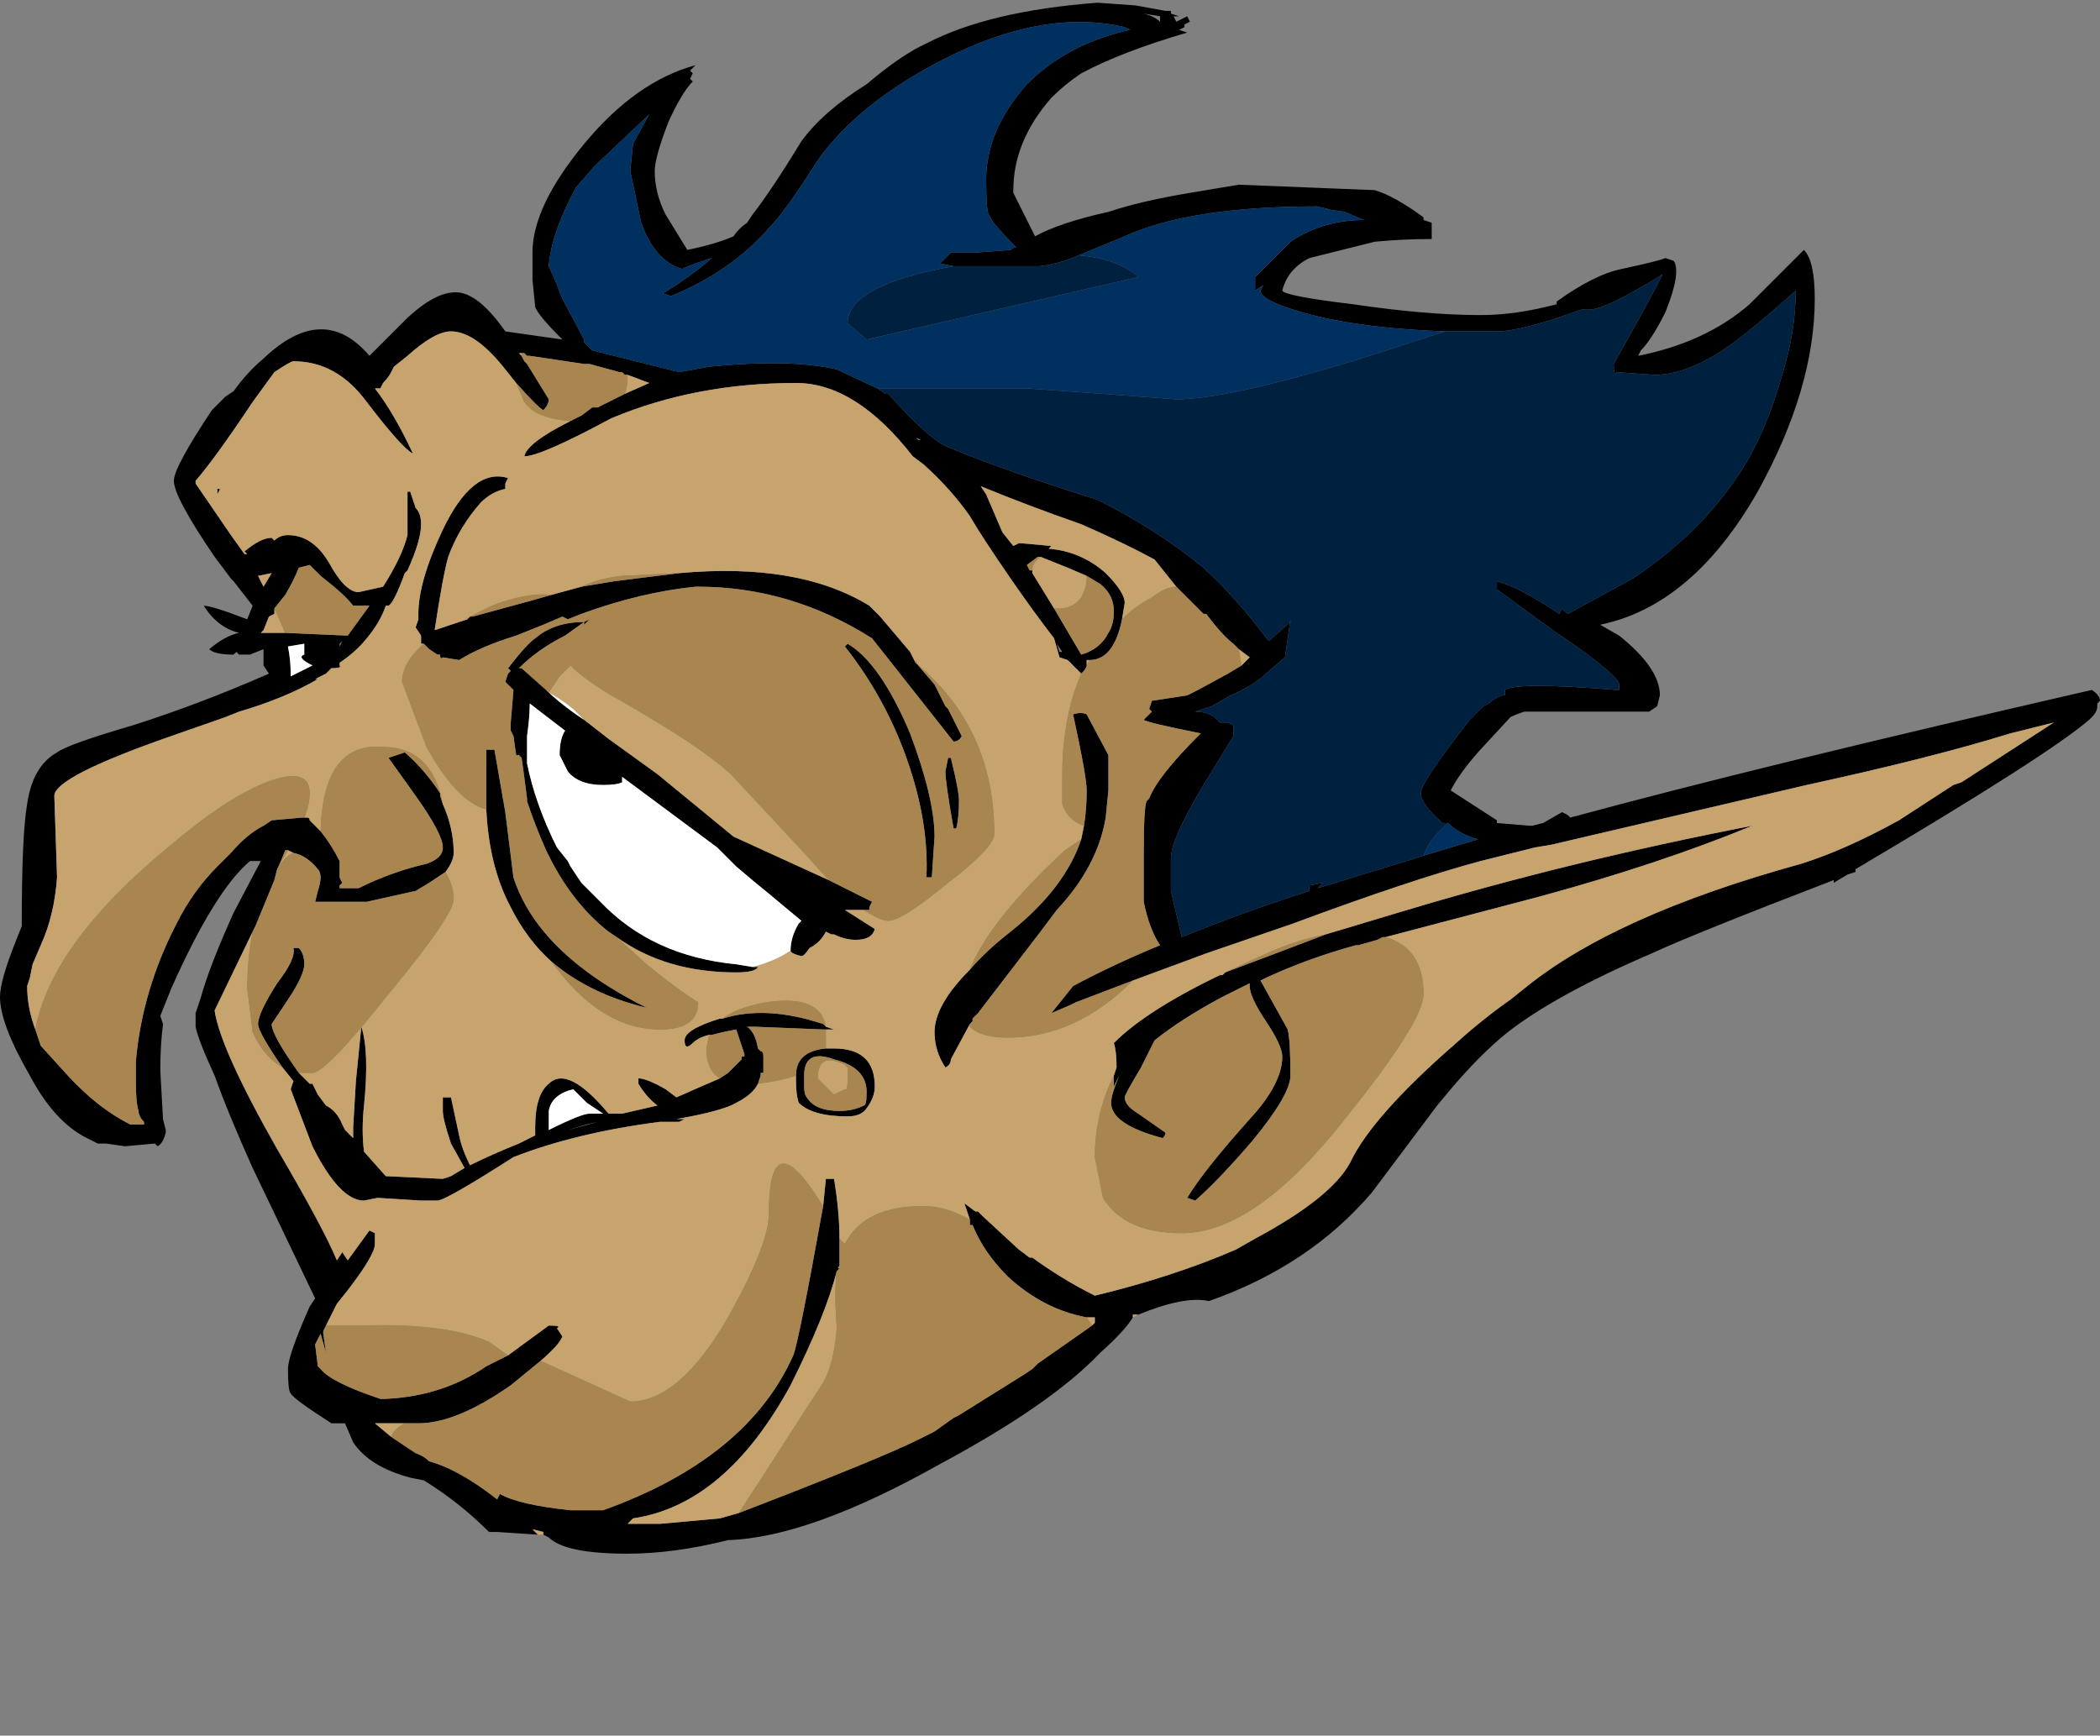 <?xml version="1.0" encoding="UTF-8" standalone="no"?>
<svg xmlns:ffdec="https://www.free-decompiler.com/flash" xmlns:xlink="http://www.w3.org/1999/xlink" ffdec:objectType="shape" height="31.95px" width="38.65px" xmlns="http://www.w3.org/2000/svg">
  <rect width="100%" height="100%" fill="#808080" stroke="none"/>
  <g transform="matrix(1.0, 0.0, 0.0, 1.0, 14.5, 26.5)">
    <path d="M-4.6 1.75 L-5.35 1.7 -5.5 1.7 Q-6.05 1.15 -6.7 0.75 L-6.95 0.7 Q-7.7 0.5 -8.0 0.05 L-8.15 -0.3 -8.4 -0.3 Q-9.1 -0.75 -9.15 -0.85 -9.2 -0.9 -9.2 -1.3 -9.2 -1.55 -8.8 -2.45 L-8.7 -2.6 -9.85 -5.0 Q-10.3 -6.0 -10.55 -6.7 -10.85 -7.35 -10.9 -7.6 L-10.9 -7.85 -10.8 -8.15 Q-10.65 -8.7 -10.2 -9.7 L-9.7 -10.65 -9.9 -10.65 Q-10.55 -10.1 -11.35 -8.3 L-11.55 -7.8 -11.5 -7.65 Q-11.55 -7.25 -11.55 -6.8 L-11.5 -5.9 -11.45 -5.7 -11.45 -5.65 Q-11.5 -5.45 -11.6 -5.4 L-11.65 -5.45 -12.2 -5.4 -12.55 -5.45 -12.7 -5.45 -12.9 -5.55 Q-13.5 -5.85 -13.95 -6.7 -14.5 -7.65 -14.5 -8.15 -14.5 -8.45 -14.2 -9.2 L-14.1 -9.45 Q-14.1 -11.15 -14.0 -11.7 -13.9 -12.4 -13.45 -12.65 -13.25 -12.8 -12.05 -13.15 -10.8 -13.55 -9.55 -14.1 L-9.65 -14.25 -9.65 -14.55 -9.9 -14.45 -10.1 -14.45 -10.15 -14.5 -10.2 -14.45 Q-10.55 -14.45 -10.65 -14.55 -10.35 -14.8 -10.1 -14.85 -10.5 -14.95 -10.75 -15.35 -10.6 -15.35 -9.95 -15.1 L-9.85 -15.35 -10.2 -15.8 -10.25 -15.85 -10.55 -16.25 Q-11.3 -17.35 -11.3 -17.65 -11.3 -17.9 -10.6 -18.95 L-10.35 -19.2 -10.2 -19.3 Q-9.95 -19.65 -9.65 -19.9 -8.55 -20.95 -7.7 -19.95 L-7.0 -20.65 Q-6.3 -21.3 -5.85 -21.05 -5.55 -20.9 -5.2 -20.4 L-4.15 -20.25 Q-4.6 -20.7 -4.65 -20.85 L-4.7 -21.35 -4.7 -21.85 Q-4.7 -22.7 -3.75 -23.85 -2.8 -25.0 -1.7 -25.3 L-1.8 -25.2 -1.75 -25.15 -1.8 -25.05 -1.75 -25.0 Q-1.95 -24.8 -2.2 -24.25 -2.45 -23.6 -2.45 -23.35 -2.45 -22.95 -2.25 -22.55 L-1.85 -21.9 Q-1.35 -22.0 -1.0 -22.15 -0.9 -22.3 -0.75 -22.4 L-0.65 -22.55 Q-0.3 -23.0 0.25 -23.9 0.65 -24.45 1.45 -24.95 2.1 -25.5 2.55 -25.7 3.7 -26.3 5.7 -26.45 L6.4 -26.4 6.95 -26.3 7.05 -26.3 7.05 -26.25 7.2 -26.2 7.1 -26.2 7.15 -26.1 7.35 -26.2 7.4 -26.1 7.3 -26.05 7.3 -26.0 7.2 -25.95 7.35 -25.9 Q6.15 -25.55 5.4 -25.15 5.1 -24.95 4.85 -24.7 4.15 -23.9 4.15 -23.0 L4.15 -22.95 4.55 -22.15 Q5.0 -22.4 5.9 -22.6 6.5 -22.8 7.4 -22.95 L8.3 -23.1 10.8 -23.0 Q11.15 -22.9 11.7 -22.5 L11.7 -22.45 11.85 -22.4 11.85 -22.1 Q11.3 -22.1 10.8 -22.05 L9.6 -21.75 Q9.2 -21.55 9.1 -21.15 9.15 -21.05 10.4 -20.9 11.75 -20.7 12.75 -20.7 13.4 -20.7 14.15 -20.9 L14.15 -20.95 Q14.85 -21.45 15.35 -21.55 16.05 -21.7 16.15 -21.75 L16.3 -21.7 Q16.35 -21.65 16.35 -21.5 16.35 -21.25 16.15 -20.75 15.9 -20.25 15.7 -20.05 L15.65 -19.95 Q16.9 -20.2 17.7 -20.9 L18.7 -21.9 Q18.9 -21.7 18.9 -21.0 18.9 -19.35 17.85 -17.45 16.65 -15.35 14.95 -15.0 L15.3 -14.8 Q16.05 -14.2 16.05 -13.7 L16.0 -13.5 15.85 -13.4 13.55 -13.4 Q13.4 -13.35 13.3 -13.3 L12.7 -12.65 Q12.35 -12.25 12.2 -11.95 L13.05 -11.4 13.05 -11.35 13.65 -11.3 13.7 -11.3 13.9 -11.35 14.25 -11.55 14.35 -11.5 14.4 -11.45 Q17.9 -12.4 24.0 -13.8 24.15 -13.7 24.15 -13.6 L24.1 -13.55 24.1 -13.5 Q24.1 -13.4 24.0 -13.3 L23.95 -13.25 Q23.2 -12.6 19.65 -10.5 L19.65 -10.45 19.5 -10.4 19.25 -10.25 19.25 -10.3 Q16.65 -9.3 15.9 -8.95 14.15 -8.2 13.25 -7.5 12.75 -7.1 12.2 -6.45 L11.95 -6.15 10.75 -4.55 Q9.6 -3.2 7.75 -2.55 7.3 -2.65 6.45 -2.3 L6.35 -2.3 6.35 -2.25 Q6.2 -2.0 5.75 -1.6 4.85 -0.65 2.8 0.45 0.4 1.8 -1.1 1.85 -2.1 2.1 -2.95 2.1 -4.1 2.1 -4.4 1.8 L-4.5 1.75 -4.5 1.7 -4.7 1.65 -4.6 1.75 M3.05 -21.6 L2.8 -21.65 3.0 -21.85 3.45 -21.85 4.1 -21.9 Q4.15 -21.95 4.2 -21.95 3.75 -22.4 3.7 -22.55 3.65 -22.6 3.65 -23.2 3.65 -24.1 4.4 -24.95 5.15 -25.7 6.3 -25.95 L6.2 -26.0 Q4.7 -26.35 2.85 -25.4 1.3 -24.6 0.55 -23.55 -0.05 -22.6 -0.35 -22.3 -1.05 -21.5 -2.15 -21.05 L-2.3 -21.1 Q-1.8 -21.4 -1.4 -21.75 L-1.7 -21.65 -1.95 -21.55 Q-2.45 -21.7 -2.7 -22.4 L-2.9 -23.35 -2.85 -23.85 -2.55 -24.4 -2.65 -24.3 -3.55 -23.45 -3.9 -23.05 -3.95 -22.95 Q-4.35 -22.2 -4.4 -21.6 -4.3 -21.4 -4.15 -21.0 L-3.75 -20.25 -3.75 -20.2 -3.6 -20.05 -2.0 -19.65 -1.45 -19.75 Q0.05 -19.9 0.9 -19.7 L1.65 -19.35 1.8 -19.25 1.85 -19.25 Q2.65 -18.35 3.0 -18.25 3.95 -17.85 5.7 -17.3 6.8 -16.75 7.65 -16.05 8.25 -15.5 8.85 -14.7 L9.25 -15.05 9.25 -15.1 9.15 -14.4 8.8 -14.1 8.75 -14.05 Q8.5 -13.85 8.15 -13.7 L7.8 -13.5 7.5 -13.4 Q7.8 -13.4 7.95 -13.2 L8.1 -13.2 8.2 -13.15 8.2 -12.95 7.65 -12.05 Q7.05 -11.05 7.05 -10.7 7.05 -10.2 7.05 -10.1 L7.25 -9.25 Q8.35 -9.7 9.6 -10.1 L9.6 -10.2 9.85 -10.25 9.75 -10.15 11.55 -10.7 11.7 -10.75 12.7 -11.05 Q12.35 -11.15 12.15 -11.35 L12.05 -11.35 Q11.65 -11.7 11.65 -11.9 11.65 -12.1 12.55 -13.25 L12.8 -13.5 12.9 -13.55 Q13.0 -13.65 13.15 -13.7 L13.2 -13.7 13.2 -13.8 Q13.4 -13.95 15.25 -13.8 L15.3 -13.8 15.3 -13.9 Q15.3 -14.0 14.85 -14.35 14.6 -14.55 14.15 -14.85 L13.05 -15.65 13.05 -15.8 Q13.45 -15.7 14.2 -15.2 L14.25 -15.3 14.35 -15.2 Q14.45 -15.25 15.55 -15.85 16.9 -16.75 17.65 -18.0 18.05 -18.7 18.3 -19.6 18.55 -20.4 18.55 -21.15 18.05 -20.7 17.55 -20.3 16.65 -19.6 15.95 -19.6 L15.25 -19.65 Q15.2 -19.55 15.2 -19.8 15.85 -20.95 16.1 -21.45 15.05 -20.8 14.75 -20.8 L14.6 -20.8 Q13.5 -20.4 13.05 -20.4 12.55 -20.4 12.1 -20.4 10.65 -20.45 9.65 -20.7 8.7 -20.95 8.7 -21.15 L8.75 -21.25 8.6 -21.15 Q8.6 -21.25 8.6 -21.4 L9.25 -22.05 Q9.85 -22.45 10.6 -22.45 L10.25 -22.6 9.9 -22.65 9.95 -22.65 9.75 -22.7 Q7.4 -22.7 6.2 -22.15 L5.35 -21.8 5.1 -21.7 Q4.75 -21.6 4.6 -21.6 L3.05 -21.6 M-5.0 -19.45 L-5.2 -19.7 Q-5.75 -20.4 -6.2 -20.4 -6.5 -20.4 -7.0 -19.95 L-7.25 -19.75 -7.3 -19.65 Q-7.35 -19.55 -7.45 -19.45 L-7.5 -19.35 -7.6 -19.35 Q-7.25 -18.9 -6.9 -18.15 -7.1 -18.25 -7.75 -19.1 -8.3 -19.85 -9.1 -19.85 -9.15 -19.85 -9.45 -19.65 L-9.85 -19.1 Q-10.55 -18.05 -10.9 -17.65 L-10.9 -17.6 -10.25 -16.65 -10.0 -16.3 -9.95 -16.3 -10.0 -16.35 Q-9.7 -16.6 -9.5 -16.6 L-9.45 -16.55 Q-9.35 -16.65 -9.2 -16.65 -8.75 -16.65 -8.45 -16.15 -8.15 -15.6 -7.9 -15.6 L-7.45 -15.7 Q-7.1 -16.25 -7.0 -16.65 L-7.0 -17.45 -6.95 -17.45 -6.85 -17.15 Q-6.75 -17.05 -6.75 -16.85 -6.75 -16.55 -7.0 -16.0 L-7.05 -15.95 Q-7.25 -15.4 -7.35 -15.35 L-7.4 -15.35 Q-7.5 -15.05 -7.75 -14.75 L-7.75 -14.75 Q-7.95 -14.5 -8.25 -14.3 L-8.25 -14.25 Q-8.2 -14.2 -8.4 -14.2 L-8.5 -14.1 -8.7 -14.0 -8.65 -14.0 Q-9.25 -13.65 -10.1 -13.4 L-10.35 -13.3 -11.35 -12.95 Q-13.5 -12.2 -13.5 -11.85 L-13.45 -10.35 Q-13.5 -9.65 -13.75 -9.1 L-13.9 -8.75 -13.95 -8.5 -14.0 -8.35 Q-14.0 -7.95 -13.85 -7.55 L-13.75 -7.25 -13.25 -6.7 Q-12.7 -6.1 -12.1 -5.8 L-11.85 -5.8 -11.85 -5.85 Q-11.95 -5.95 -11.95 -6.05 -12.0 -6.2 -12.0 -6.6 L-12.0 -6.95 Q-11.9 -8.15 -11.35 -9.3 L-11.25 -9.5 Q-10.95 -10.1 -10.5 -10.55 L-10.25 -10.8 Q-9.95 -11.15 -9.65 -11.3 L-9.5 -11.4 -8.95 -11.45 -8.9 -11.45 -8.85 -11.45 Q-8.8 -11.45 -8.8 -11.4 L-8.6 -11.2 Q-8.4 -10.95 -8.25 -10.65 L-8.25 -10.35 -8.2 -10.25 -8.25 -10.2 -8.25 -10.15 -7.9 -10.15 Q-7.3 -10.45 -6.65 -10.6 -6.35 -10.7 -6.35 -10.9 -6.35 -11.15 -6.85 -11.85 L-7.35 -12.55 -7.05 -12.65 Q-6.7 -12.35 -6.4 -11.9 L-6.4 -11.85 -6.35 -11.7 Q-6.15 -11.25 -6.15 -10.8 -6.15 -10.65 -6.3 -10.45 L-6.6 -10.25 -6.85 -10.1 -7.75 -9.9 -8.7 -9.9 -8.65 -10.1 Q-8.6 -10.25 -8.6 -10.35 -8.6 -10.45 -8.65 -10.5 -8.85 -10.75 -9.1 -10.8 L-9.2 -10.85 -9.25 -10.85 -9.35 -10.6 -9.4 -10.5 -9.45 -10.3 -9.8 -9.45 -9.85 -9.35 -10.55 -7.9 Q-10.45 -7.2 -9.4 -5.35 -8.55 -3.9 -8.3 -3.3 L-8.2 -3.45 -8.1 -3.3 -7.7 -3.85 -7.6 -3.8 -7.6 -3.6 Q-7.6 -3.4 -8.1 -2.75 L-8.3 -2.5 -8.5 -2.1 -8.55 -2.0 -8.55 -1.95 -8.5 -1.6 -8.6 -1.95 -8.7 -1.75 -8.65 -1.35 -8.6 -1.3 Q-8.4 -1.05 -7.5 -0.75 L-7.4 -0.75 Q-6.35 -0.8 -5.55 -1.35 L-5.15 -1.55 -4.4 -2.1 Q-4.15 -2.1 -4.25 -2.05 L-4.15 -1.9 Q-4.2 -1.75 -4.55 -1.45 L-5.1 -1.0 Q-6.1 -0.3 -6.8 -0.3 L-7.05 -0.3 -7.6 -0.3 -7.3 -0.05 -6.85 0.25 Q-6.7 0.3 -6.6 0.4 -6.05 0.55 -5.35 1.1 L-5.3 1.0 Q-4.95 1.2 -4.0 1.3 L-3.4 1.3 Q-0.75 0.35 0.1 -1.55 0.2 -1.8 0.65 -4.3 L0.7 -4.8 0.85 -4.8 Q0.95 -4.2 0.95 -3.7 L0.95 -3.2 Q0.9 -3.15 0.95 -3.15 L0.9 -3.1 Q0.7 -2.3 0.05 -1.0 -1.15 1.2 -2.85 1.45 L-2.95 1.55 -2.35 1.55 -1.25 1.45 -0.9 1.35 Q1.7 0.35 2.4 0.0 L2.7 -0.15 3.05 -0.4 3.15 -0.45 4.35 -1.2 4.5 -1.3 4.6 -1.4 5.6 -2.1 5.65 -2.15 5.65 -2.25 5.5 -2.25 Q4.7 -2.4 4.05 -3.0 3.6 -3.45 3.4 -3.95 L3.35 -3.95 3.35 -4.05 3.25 -4.35 3.45 -4.2 3.5 -4.2 3.6 -4.1 4.25 -3.5 4.45 -3.35 4.5 -3.35 Q5.05 -2.95 5.65 -2.65 7.1 -3.0 8.25 -3.5 L8.6 -3.7 Q10.0 -4.45 10.35 -5.1 10.75 -5.95 12.3 -7.3 12.8 -7.75 13.3 -8.1 L13.55 -8.3 Q15.2 -9.65 18.65 -10.6 19.45 -10.85 20.45 -11.4 L21.45 -12.05 21.6 -12.1 23.3 -13.2 22.5 -13.0 Q21.05 -12.55 18.75 -12.05 L14.05 -10.95 13.75 -10.9 12.75 -10.65 Q11.45 -10.3 9.3 -9.5 L7.7 -8.95 6.35 -8.45 5.3 -8.05 5.2 -8.0 4.85 -7.85 5.25 -8.35 Q6.0 -8.75 6.85 -9.1 6.65 -9.4 6.55 -9.9 6.55 -10.15 6.55 -10.85 6.55 -11.6 6.6 -11.75 L6.65 -11.8 Q6.8 -12.2 7.55 -12.95 L7.6 -13.0 Q6.6 -13.2 6.55 -13.25 L6.7 -13.4 6.65 -13.45 6.7 -13.6 7.35 -13.7 7.55 -13.8 8.1 -14.1 8.35 -14.25 8.5 -14.4 8.3 -14.55 8.2 -14.65 Q8.0 -14.8 7.7 -15.2 L7.65 -15.2 7.15 -15.7 6.75 -16.2 Q6.2 -16.5 5.4 -16.85 4.4 -17.2 3.55 -17.55 L3.65 -17.4 3.95 -16.7 4.15 -16.45 4.25 -16.5 4.3 -16.5 4.85 -16.45 4.8 -16.4 Q5.4 -16.35 5.85 -15.95 6.2 -15.6 6.2 -15.4 L6.15 -15.1 Q6.0 -14.35 5.55 -14.35 L5.5 -14.35 5.5 -14.25 Q5.5 -14.2 5.4 -14.1 L5.15 -14.35 5.0 -14.4 4.9 -14.75 Q4.55 -15.2 4.1 -15.85 3.55 -16.65 3.35 -17.0 3.0 -17.5 2.5 -17.95 L2.3 -18.1 Q1.25 -19.45 0.15 -19.45 -1.7 -19.45 -3.25 -18.8 -4.55 -18.1 -4.85 -18.1 -4.8 -18.35 -4.0 -18.75 L-3.8 -18.85 -3.6 -19.0 -3.5 -19.0 -3.0 -19.25 -2.55 -19.45 -2.95 -19.6 -3.0 -19.6 -3.05 -19.65 -3.1 -19.65 -3.65 -19.8 -3.75 -19.8 -4.75 -19.95 -4.8 -19.95 -4.85 -20.0 -4.9 -20.0 -4.95 -20.0 -4.9 -19.95 -4.85 -19.85 -4.8 -19.8 -4.4 -19.15 Q-4.4 -19.05 -4.5 -18.95 -4.6 -19.0 -5.0 -19.45 M-9.25 -14.85 L-8.1 -14.8 -7.7 -15.35 -8.0 -15.35 Q-8.15 -15.55 -8.6 -15.9 L-8.8 -16.1 -9.0 -16.05 Q-9.1 -15.8 -9.25 -15.55 L-9.45 -15.3 -9.45 -15.2 -9.55 -15.15 -9.65 -14.9 -9.7 -14.85 -9.25 -14.85 M-9.75 -15.9 L-9.65 -15.7 -9.5 -15.95 -9.75 -15.9 M-10.5 -17.4 L-10.5 -17.5 -10.45 -17.5 -10.5 -17.4 M-8.9 -14.65 L-9.2 -14.6 Q-9.15 -14.35 -9.15 -14.1 L-9.15 -14.05 -8.75 -14.25 Q-9.05 -14.4 -8.9 -14.45 L-8.9 -14.65 M-8.25 -14.65 L-8.25 -14.6 -8.2 -14.7 -8.25 -14.65 M-5.85 -15.15 L-5.8 -15.15 -4.7 -15.45 -4.35 -15.55 -3.8 -15.7 -3.2 -15.8 -2.0 -15.95 Q0.2 -16.15 1.5 -15.35 L1.7 -15.15 2.25 -14.5 2.35 -14.3 2.35 -14.35 2.4 -14.25 2.7 -13.9 2.9 -13.5 2.95 -13.45 3.2 -12.95 Q3.15 -12.85 3.05 -12.85 L1.55 -14.75 Q0.05 -15.7 -1.65 -15.7 L-1.7 -15.7 Q-2.7 -15.6 -3.8 -15.2 L-4.05 -15.1 -4.15 -15.15 -4.5 -15.0 -5.0 -14.8 Q-5.65 -14.6 -6.05 -14.35 L-6.35 -14.4 Q-6.4 -14.35 -6.4 -14.45 L-6.45 -14.45 -6.6 -14.55 -6.7 -14.65 -6.75 -14.65 -6.75 -14.8 -6.85 -14.95 -6.8 -15.1 -6.8 -15.2 Q-6.8 -15.8 -6.35 -16.75 -5.8 -17.9 -5.15 -17.7 L-5.2 -17.6 -5.2 -17.5 Q-5.45 -17.45 -5.65 -17.25 -6.05 -16.8 -6.25 -16.25 -6.35 -15.9 -6.5 -14.9 L-5.9 -15.1 -5.85 -15.15 M-6.0 -14.65 L-6.0 -14.65 M-6.45 -14.65 L-6.45 -14.65 M-3.15 -9.25 L-3.3 -9.35 Q-4.0 -9.9 -4.45 -10.85 -4.65 -11.3 -4.8 -11.75 L-4.8 -11.8 Q-4.85 -12.2 -4.9 -12.55 L-4.95 -12.6 -5.0 -12.6 -5.05 -12.95 -5.1 -13.05 -5.1 -13.2 -5.05 -13.8 -5.2 -13.95 -5.15 -14.1 -5.1 -14.15 -5.15 -14.2 Q-4.8 -14.65 -4.65 -14.75 -4.3 -15.05 -3.75 -15.05 L-3.65 -15.1 -3.75 -15.0 -3.75 -15.05 -4.1 -14.8 Q-4.6 -14.55 -4.95 -14.2 L-4.9 -14.2 -4.45 -13.8 Q-4.25 -13.6 -3.9 -13.35 L-3.75 -13.25 -3.3 -12.9 -2.4 -12.25 -1.0 -11.1 0.75 -10.3 1.55 -9.9 1.5 -9.8 1.5 -9.75 1.4 -9.75 1.05 -9.75 1.6 -9.4 Q1.55 -9.2 1.25 -9.2 1.05 -9.2 0.85 -9.3 L0.8 -9.3 0.7 -9.35 Q0.6 -9.15 0.4 -9.05 0.3 -8.9 0.25 -8.9 0.05 -8.95 0.05 -9.0 0.05 -9.25 0.2 -9.5 L0.25 -9.55 -0.35 -10.05 Q-0.6 -10.25 -0.95 -10.55 L-1.3 -10.9 -3.05 -12.2 -3.05 -12.1 Q-3.15 -12.05 -3.4 -12.05 -3.85 -12.05 -4.05 -12.3 L-4.2 -12.6 Q-4.2 -12.9 -4.1 -13.05 L-4.75 -13.55 Q-4.75 -13.3 -4.8 -12.95 L-4.8 -12.45 Q-4.65 -11.7 -4.25 -10.9 L-4.05 -10.65 -4.0 -10.55 -3.8 -10.25 -3.45 -9.9 Q-2.5 -8.9 -0.95 -8.75 L-0.65 -8.7 -0.55 -8.7 Q-0.6 -8.6 -0.95 -8.6 -2.25 -8.6 -3.15 -9.25 M-5.55 -11.6 L-5.55 -12.7 -5.4 -12.7 -5.2 -11.55 -5.05 -10.35 Q-4.6 -8.95 -2.6 -7.95 -3.65 -8.2 -4.35 -8.8 -4.8 -9.2 -5.1 -9.8 -5.5 -10.55 -5.55 -11.6 M-1.45 -7.45 Q-1.65 -7.4 -1.75 -7.3 -1.9 -7.15 -1.9 -7.35 -1.9 -7.55 -1.25 -7.75 L-1.2 -7.75 Q-0.4 -8.0 0.65 -7.65 L0.7 -7.6 0.85 -7.55 0.65 -7.55 -0.6 -7.6 -0.75 -7.6 Q-0.6 -7.5 -0.55 -7.2 L-0.5 -7.15 Q-0.45 -7.15 -0.45 -7.05 L-0.45 -6.75 -0.5 -6.75 -0.5 -6.7 -0.55 -6.55 Q-0.65 -6.35 -0.95 -6.2 -1.2 -6.05 -2.05 -5.9 -1.95 -5.9 -1.9 -5.9 L-2.0 -5.85 -2.35 -5.85 Q-3.9 -5.65 -5.05 -5.2 -6.3 -4.4 -6.45 -4.4 L-6.75 -4.4 -7.55 -4.45 -7.8 -4.4 Q-8.25 -4.4 -8.75 -5.4 L-9.15 -6.45 -9.1 -6.6 -9.3 -6.85 Q-9.75 -7.5 -9.75 -7.65 -9.75 -7.85 -9.4 -8.4 -9.05 -8.85 -9.1 -9.05 L-9.0 -9.05 Q-8.9 -8.95 -8.9 -8.75 -8.9 -8.55 -9.2 -8.1 L-9.5 -7.65 Q-9.5 -7.45 -9.0 -6.75 L-8.8 -6.55 -8.75 -6.55 -8.65 -6.35 -8.5 -6.15 Q-8.3 -6.05 -8.2 -5.8 L-8.15 -5.7 -8.0 -5.55 -8.0 -5.75 -7.95 -6.6 -7.85 -7.6 Q-7.7 -7.15 -7.8 -6.15 -7.85 -5.7 -7.8 -5.3 L-7.4 -4.85 -6.35 -4.8 -6.2 -4.85 -5.95 -5.0 -6.2 -5.45 Q-6.35 -5.9 -6.35 -6.05 L-6.35 -6.3 -6.2 -6.3 -6.05 -5.6 Q-6.0 -5.35 -5.85 -5.05 -5.45 -5.25 -4.95 -5.45 L-4.65 -5.6 -4.65 -5.75 Q-4.65 -6.35 -4.4 -6.55 -4.05 -6.9 -3.3 -6.0 L-3.05 -6.0 -2.4 -6.15 Q-2.6 -6.3 -2.75 -6.55 L-2.75 -6.65 Q-2.6 -6.65 -2.25 -6.45 L-2.05 -6.3 Q-1.6 -6.5 -1.25 -6.65 L-1.1 -6.75 -0.85 -7.0 -0.85 -7.05 -0.8 -7.05 -0.8 -7.1 -0.95 -7.55 -1.2 -7.5 -1.4 -7.45 -1.45 -7.45 M0.7 -7.2 L0.85 -7.2 Q1.6 -7.2 1.6 -6.5 1.6 -6.3 1.45 -6.1 1.35 -5.95 1.1 -5.95 0.45 -5.95 0.2 -6.2 0.15 -6.35 0.15 -6.6 L0.15 -6.7 Q0.15 -7.15 0.7 -7.2 M-3.7 -6.2 L-3.95 -6.45 Q-4.35 -6.35 -4.4 -6.05 L-4.4 -5.7 Q-3.8 -6.0 -3.65 -6.0 L-3.4 -6.0 -3.7 -6.2 M-4.05 -5.7 L-3.7 -5.8 -3.5 -5.85 -4.05 -5.7 M6.85 -26.2 L6.55 -26.25 Q6.75 -26.2 6.85 -26.1 L6.85 -26.2 M2.4 -18.4 L2.45 -18.4 2.35 -18.45 2.4 -18.4 M1.1 -14.65 Q1.7 -14.3 2.25 -13.0 2.7 -11.8 2.7 -11.1 L2.65 -10.35 2.55 -10.35 Q2.6 -11.35 2.2 -12.5 1.8 -13.65 1.05 -14.6 L1.1 -14.65 M4.65 -16.25 L4.6 -16.25 4.4 -16.1 4.45 -16.0 4.5 -16.0 4.5 -15.95 4.9 -15.3 5.4 -14.45 Q5.75 -14.55 5.9 -14.85 6.0 -15.0 6.0 -15.25 6.0 -15.55 5.75 -15.75 L5.5 -15.9 5.15 -16.05 4.65 -16.25 M5.0 -14.5 L5.05 -14.5 4.95 -14.65 5.0 -14.5 M5.45 -11.3 Q5.5 -11.6 5.5 -11.95 5.5 -12.2 5.25 -13.35 5.4 -13.4 5.5 -13.35 L5.9 -12.6 5.9 -11.95 5.85 -11.45 Q5.7 -10.55 4.95 -9.75 L4.65 -9.35 3.5 -7.85 3.4 -7.75 3.4 -7.7 3.35 -7.65 3.0 -7.0 Q3.0 -6.9 2.9 -6.85 2.7 -7.15 2.7 -7.5 2.7 -8.0 3.35 -8.65 3.65 -9.0 4.1 -9.35 5.1 -10.15 5.4 -11.05 L5.45 -11.3 M11.0 -9.25 L10.95 -9.25 10.85 -9.2 10.5 -9.1 10.45 -9.1 Q9.55 -8.85 8.8 -8.5 L8.7 -8.45 9.2 -7.55 Q9.25 -7.35 9.25 -6.7 9.25 -6.35 8.55 -5.5 7.95 -4.8 7.5 -4.4 L7.35 -4.45 Q7.65 -4.95 8.5 -5.9 9.1 -6.55 9.1 -7.05 9.1 -7.25 8.8 -7.7 8.5 -8.15 8.5 -8.35 L8.5 -8.4 8.0 -8.15 Q7.25 -7.75 6.75 -7.35 L6.5 -6.85 Q6.2 -6.35 6.2 -6.3 6.2 -6.15 6.45 -6.0 L6.95 -5.65 Q6.95 -5.6 6.9 -5.55 5.95 -5.8 5.95 -6.2 5.95 -6.35 6.1 -6.7 L6.0 -6.5 6.0 -6.7 6.05 -6.85 Q6.05 -7.15 6.0 -7.3 6.6 -7.9 7.95 -8.55 L8.0 -8.55 8.05 -8.6 Q8.85 -8.9 9.9 -9.3 L11.4 -9.75 Q14.4 -10.65 17.75 -11.3 16.05 -10.6 13.85 -10.0 L11.0 -9.25 M3.0 -12.55 Q3.15 -11.95 3.15 -11.75 3.15 -11.45 3.1 -11.25 L3.05 -11.25 Q2.9 -12.1 2.9 -12.3 L2.95 -12.55 3.0 -12.55 M1.45 -6.4 Q1.45 -6.85 0.85 -7.0 0.3 -7.2 0.3 -6.7 L0.3 -6.5 Q0.3 -6.35 0.35 -6.3 0.5 -6.05 0.95 -6.05 1.2 -6.05 1.4 -6.15 1.45 -6.15 1.45 -6.4 M2.3 -2.5 L2.3 -2.5 M19.3 -10.5 L19.3 -10.5" fill="#000000" fill-rule="evenodd" stroke="none"/>
    <path d="M1.65 -19.35 L0.9 -19.7 Q0.05 -19.9 -1.45 -19.75 L-2.0 -19.65 -3.6 -20.05 -3.75 -20.2 -3.75 -20.25 -4.15 -21.0 Q-4.3 -21.4 -4.4 -21.6 -4.35 -22.2 -3.95 -22.95 L-3.9 -23.05 -3.55 -23.45 -2.65 -24.3 -2.55 -24.4 -2.85 -23.85 -2.9 -23.35 -2.7 -22.4 Q-2.45 -21.7 -1.95 -21.55 L-1.7 -21.65 -1.4 -21.75 Q-1.8 -21.4 -2.3 -21.1 L-2.15 -21.05 Q-1.05 -21.5 -0.35 -22.3 -0.05 -22.6 0.55 -23.55 1.3 -24.6 2.85 -25.4 4.7 -26.35 6.2 -26.0 L6.3 -25.95 Q5.15 -25.7 4.4 -24.95 3.65 -24.1 3.65 -23.2 3.65 -22.6 3.7 -22.55 3.75 -22.4 4.2 -21.95 4.15 -21.95 4.1 -21.9 L3.45 -21.85 3.0 -21.85 2.8 -21.65 3.05 -21.6 Q1.1 -21.25 1.1 -20.55 L1.45 -20.25 6.45 -21.4 6.4 -21.45 Q6.0 -21.75 5.35 -21.8 L6.2 -22.15 Q7.4 -22.7 9.75 -22.7 L9.95 -22.65 9.9 -22.65 10.25 -22.6 10.6 -22.45 Q9.85 -22.45 9.25 -22.05 L8.6 -21.4 Q8.6 -21.25 8.6 -21.15 L8.75 -21.25 8.7 -21.15 Q8.7 -20.95 9.65 -20.7 10.65 -20.45 12.1 -20.4 L10.55 -19.9 Q8.1 -19.15 7.15 -19.15 L5.8 -19.25 4.4 -19.35 1.65 -19.35 M11.7 -10.75 Q11.8 -11.05 12.15 -11.35 12.35 -11.15 12.7 -11.05 L11.7 -10.75" fill="#003060" fill-rule="evenodd" stroke="none"/>
    <path d="M1.65 -19.35 L4.4 -19.35 5.8 -19.25 7.15 -19.15 Q8.1 -19.15 10.55 -19.9 L12.1 -20.4 Q12.55 -20.4 13.05 -20.4 13.5 -20.4 14.6 -20.8 L14.75 -20.8 Q15.05 -20.8 16.1 -21.45 15.85 -20.95 15.2 -19.8 15.2 -19.55 15.25 -19.65 L15.95 -19.6 Q16.65 -19.6 17.55 -20.3 18.05 -20.7 18.55 -21.15 18.55 -20.4 18.3 -19.6 18.05 -18.7 17.65 -18.0 16.9 -16.75 15.55 -15.85 14.45 -15.25 14.35 -15.2 L14.25 -15.3 14.2 -15.2 Q13.45 -15.7 13.05 -15.8 L13.05 -15.65 14.15 -14.85 Q14.6 -14.55 14.85 -14.35 15.3 -14.0 15.3 -13.9 L15.3 -13.8 15.25 -13.8 Q13.4 -13.95 13.2 -13.8 L13.2 -13.7 13.15 -13.7 Q13.0 -13.65 12.9 -13.55 L12.8 -13.5 12.55 -13.25 Q11.65 -12.1 11.65 -11.9 11.65 -11.7 12.05 -11.35 L12.15 -11.35 Q11.8 -11.05 11.7 -10.75 L11.55 -10.7 9.75 -10.15 9.85 -10.25 9.6 -10.2 9.6 -10.1 Q8.35 -9.7 7.25 -9.25 L7.05 -10.1 Q7.05 -10.2 7.05 -10.7 7.05 -11.05 7.65 -12.05 L8.2 -12.95 8.2 -13.15 8.1 -13.2 7.95 -13.2 Q7.8 -13.4 7.5 -13.4 L7.8 -13.5 8.15 -13.7 Q8.5 -13.85 8.75 -14.05 L8.8 -14.1 9.15 -14.4 9.25 -15.1 9.25 -15.05 8.85 -14.7 Q8.25 -15.5 7.65 -16.05 6.8 -16.75 5.7 -17.3 3.95 -17.85 3.0 -18.25 2.65 -18.35 1.85 -19.25 L1.8 -19.25 1.65 -19.35 M5.35 -21.8 Q6.0 -21.75 6.4 -21.45 L6.45 -21.4 1.45 -20.25 1.1 -20.55 Q1.1 -21.25 3.05 -21.6 L4.6 -21.6 Q4.75 -21.6 5.1 -21.7 L5.35 -21.8" fill="#002040" fill-rule="evenodd" stroke="none"/>
    <path d="M6.45 -2.3 L6.35 -2.25 6.35 -2.3 6.45 -2.3 M-4.5 1.75 L-4.6 1.75 -4.7 1.65 -4.5 1.7 -4.5 1.75 M-13.85 -7.55 Q-14.0 -7.95 -14.0 -8.35 L-13.95 -8.5 -13.9 -8.75 -13.75 -9.1 Q-13.5 -9.65 -13.45 -10.35 L-13.5 -11.85 Q-13.5 -12.2 -11.35 -12.95 L-10.35 -13.3 -10.1 -13.4 Q-9.25 -13.65 -8.65 -14.0 L-8.7 -14.0 -8.5 -14.1 -8.4 -14.2 Q-8.2 -14.2 -8.25 -14.25 L-8.25 -14.3 Q-7.95 -14.5 -7.75 -14.75 L-7.75 -14.75 Q-7.5 -15.05 -7.4 -15.35 L-7.35 -15.35 Q-7.25 -15.4 -7.05 -15.95 L-7.0 -16.0 Q-6.75 -16.55 -6.75 -16.85 -6.75 -17.05 -6.85 -17.15 L-6.95 -17.45 -7.0 -17.45 -7.0 -16.65 Q-7.1 -16.25 -7.45 -15.7 L-7.9 -15.6 Q-8.15 -15.6 -8.45 -16.15 -8.75 -16.65 -9.2 -16.65 -9.35 -16.65 -9.45 -16.55 L-9.5 -16.6 Q-9.7 -16.6 -10.0 -16.35 L-9.95 -16.3 -10.0 -16.3 -10.25 -16.65 -10.9 -17.6 -10.9 -17.65 Q-10.55 -18.05 -9.85 -19.1 L-9.45 -19.65 Q-9.15 -19.85 -9.1 -19.85 -8.3 -19.85 -7.75 -19.1 -7.1 -18.25 -6.9 -18.15 -7.25 -18.9 -7.6 -19.35 L-7.5 -19.35 -7.45 -19.45 Q-7.35 -19.55 -7.3 -19.65 L-7.25 -19.75 -7.0 -19.95 Q-6.5 -20.4 -6.2 -20.4 -5.75 -20.4 -5.2 -19.7 L-5.0 -19.45 -4.85 -19.1 Q-4.65 -18.8 -4.0 -18.75 -4.8 -18.35 -4.85 -18.1 -4.55 -18.1 -3.25 -18.8 -1.7 -19.45 0.15 -19.45 1.25 -19.45 2.3 -18.1 L2.5 -17.95 Q3.0 -17.5 3.35 -17.0 3.55 -16.65 4.1 -15.85 4.55 -15.2 4.9 -14.75 L5.0 -14.4 5.15 -14.35 5.4 -14.1 Q5.05 -13.3 5.05 -12.2 L5.05 -11.7 Q5.15 -11.4 5.45 -11.3 L5.4 -11.05 5.1 -10.85 Q3.7 -9.55 3.35 -8.65 2.7 -8.0 2.7 -7.5 2.7 -7.15 2.9 -6.85 3.0 -6.9 3.0 -7.0 L3.35 -7.65 3.35 -7.6 Q3.55 -7.4 4.05 -7.4 5.3 -7.4 6.35 -8.45 L7.7 -8.95 9.3 -9.5 Q11.45 -10.3 12.75 -10.65 L13.75 -10.9 14.05 -10.95 18.75 -12.05 Q21.05 -12.55 22.5 -13.0 L23.3 -13.2 21.6 -12.1 21.45 -12.05 20.45 -11.4 Q19.45 -10.85 18.65 -10.6 15.2 -9.65 13.55 -8.3 L13.3 -8.1 Q12.8 -7.75 12.3 -7.3 10.75 -5.95 10.35 -5.1 10.0 -4.45 8.6 -3.7 L8.25 -3.5 Q7.1 -3.0 5.65 -2.65 5.05 -2.95 4.5 -3.35 L4.45 -3.35 4.25 -3.5 3.6 -4.1 3.5 -4.2 3.45 -4.2 3.25 -4.35 3.35 -4.05 Q2.9 -4.3 2.5 -4.3 1.4 -4.3 1.05 -3.6 L0.95 -3.7 Q0.95 -4.2 0.85 -4.8 L0.7 -4.8 0.65 -4.3 0.45 -4.6 Q-0.35 -5.75 -0.35 -4.15 -0.35 -3.6 -1.1 -2.25 -2.0 -0.7 -2.9 -0.7 L-4.55 -1.45 Q-4.2 -1.75 -4.15 -1.9 L-4.25 -2.05 Q-4.15 -2.1 -4.4 -2.1 L-5.15 -1.55 -5.5 -1.8 Q-6.3 -2.15 -7.85 -2.1 L-8.5 -2.1 -8.3 -2.5 -8.1 -2.75 Q-7.6 -3.4 -7.6 -3.6 L-7.6 -3.8 -7.7 -3.85 -8.1 -3.3 -8.2 -3.45 -8.3 -3.3 Q-8.55 -3.9 -9.4 -5.35 -10.45 -7.2 -10.55 -7.9 L-9.85 -9.35 Q-9.95 -8.85 -9.95 -8.3 L-9.85 -7.5 Q-9.65 -7.05 -9.3 -6.85 L-9.1 -6.6 -9.15 -6.45 -8.75 -5.4 Q-8.25 -4.4 -7.8 -4.4 L-7.55 -4.45 -6.75 -4.4 -6.45 -4.4 Q-6.3 -4.4 -5.05 -5.2 -3.9 -5.65 -2.35 -5.85 L-2.0 -5.85 -1.9 -5.9 Q-1.95 -5.9 -2.05 -5.9 -1.2 -6.05 -0.95 -6.2 -0.65 -6.35 -0.55 -6.55 -0.15 -6.6 0.15 -6.7 L0.15 -6.6 Q0.15 -6.35 0.2 -6.2 0.45 -5.95 1.1 -5.95 1.35 -5.95 1.45 -6.1 1.6 -6.3 1.6 -6.5 1.6 -7.2 0.85 -7.2 L0.7 -7.2 0.7 -7.55 0.65 -7.55 0.85 -7.55 0.7 -7.6 Q0.6 -8.2 -0.4 -8.05 -0.95 -7.95 -1.2 -7.75 L-1.25 -7.75 Q-1.9 -7.55 -1.9 -7.35 -1.9 -7.15 -1.75 -7.3 -1.65 -7.4 -1.45 -7.45 L-1.5 -7.2 Q-1.5 -6.8 -1.25 -6.65 -1.6 -6.5 -2.05 -6.3 L-2.25 -6.45 Q-2.6 -6.65 -2.75 -6.65 L-2.75 -6.55 Q-2.6 -6.3 -2.4 -6.15 L-3.05 -6.0 -3.3 -6.0 Q-4.05 -6.9 -4.4 -6.55 -4.65 -6.35 -4.65 -5.75 L-4.65 -5.6 -4.95 -5.45 Q-5.45 -5.25 -5.85 -5.05 -6.0 -5.35 -6.05 -5.6 L-6.2 -6.3 -6.35 -6.3 -6.35 -6.05 Q-6.35 -5.9 -6.2 -5.45 L-5.95 -5.0 -6.2 -4.85 -6.35 -4.8 -7.4 -4.85 -7.8 -5.3 Q-7.85 -5.7 -7.8 -6.15 -7.7 -7.15 -7.85 -7.6 L-7.95 -6.6 -8.0 -5.75 -8.0 -5.55 -8.15 -5.7 -8.2 -5.8 Q-8.3 -6.05 -8.5 -6.15 L-8.65 -6.35 -8.75 -6.55 -8.8 -6.55 -9.0 -6.75 -8.75 -6.75 Q-8.5 -6.75 -7.35 -8.2 -6.15 -9.65 -6.15 -9.95 -6.15 -10.15 -6.25 -10.35 L-6.3 -10.45 Q-6.15 -10.65 -6.15 -10.8 -6.15 -11.25 -6.35 -11.7 -6.55 -12.75 -7.45 -12.75 -8.55 -12.85 -8.6 -11.2 L-8.8 -11.4 Q-8.8 -11.45 -8.85 -11.45 L-8.9 -11.45 Q-8.8 -11.7 -8.8 -11.9 -8.8 -12.4 -9.6 -12.1 -10.35 -11.8 -11.35 -10.95 -13.55 -9.15 -13.85 -7.55 M-4.9 -19.95 L-4.95 -20.0 -4.9 -20.0 -4.9 -19.95 M-2.95 -19.6 L-2.55 -19.45 -3.0 -19.25 Q-2.95 -19.4 -2.95 -19.55 L-2.95 -19.6 M5.5 -14.25 L5.5 -14.35 5.55 -14.35 5.5 -14.25 M6.15 -15.1 L6.2 -15.4 Q6.2 -15.6 5.85 -15.95 5.4 -16.35 4.8 -16.4 L4.85 -16.45 4.3 -16.5 4.25 -16.5 4.15 -16.45 3.95 -16.7 3.65 -17.4 3.55 -17.55 Q4.4 -17.2 5.4 -16.85 6.2 -16.5 6.75 -16.2 L7.15 -15.7 Q6.95 -15.7 6.7 -15.5 6.4 -15.35 6.15 -15.1 M8.3 -14.55 L8.5 -14.4 8.35 -14.25 8.3 -14.55 M5.5 -2.25 L5.65 -2.25 5.65 -2.15 5.6 -2.1 5.5 -2.25 M-0.9 1.35 L-1.25 1.45 -2.35 1.55 -2.95 1.55 -2.85 1.45 Q-1.15 1.2 0.05 -1.0 0.7 -2.3 0.9 -3.1 0.85 -2.75 0.9 -2.05 0.85 -1.4 0.65 -1.05 L-0.9 1.35 M-7.3 -0.05 L-7.6 -0.3 -7.05 -0.3 Q-7.25 -0.2 -7.3 -0.05 M-9.4 -10.5 L-9.35 -10.6 -9.2 -10.85 -9.1 -10.8 Q-9.25 -10.75 -9.4 -10.5 M-9.45 -15.3 L-9.25 -14.85 -9.7 -14.85 -9.65 -14.9 -9.55 -15.15 -9.45 -15.2 -9.45 -15.3 M-9.75 -15.9 L-9.5 -15.95 -9.65 -15.7 -9.75 -15.9 M-10.5 -17.4 L-10.45 -17.5 -10.5 -17.5 -10.5 -17.4 M-5.85 -15.15 L-5.9 -15.1 -6.5 -14.9 Q-6.35 -15.9 -6.25 -16.25 -6.05 -16.8 -5.65 -17.25 -5.45 -17.45 -5.2 -17.5 L-5.2 -17.6 -5.15 -17.7 Q-5.8 -17.9 -6.35 -16.75 -6.8 -15.8 -6.8 -15.2 L-6.8 -15.1 -6.85 -14.95 -6.75 -14.8 -6.75 -14.65 -6.7 -14.65 Q-7.1 -14.3 -7.1 -13.95 L-6.65 -12.75 Q-6.1 -11.75 -5.55 -11.6 -5.5 -10.55 -5.1 -9.8 -4.8 -9.2 -4.35 -8.8 -3.45 -7.55 -2.35 -7.55 -1.65 -7.55 -1.65 -8.05 -2.05 -8.3 -2.6 -8.75 L-3.15 -9.25 Q-2.25 -8.6 -0.95 -8.6 -0.6 -8.6 -0.55 -8.7 L-0.65 -8.7 Q-0.25 -8.8 0.05 -9.0 0.05 -8.95 0.25 -8.9 0.3 -8.9 0.4 -9.05 0.6 -9.15 0.7 -9.35 L0.8 -9.3 0.85 -9.3 Q1.05 -9.2 1.25 -9.2 1.55 -9.2 1.6 -9.4 L1.05 -9.75 1.4 -9.75 Q1.7 -9.55 1.85 -9.55 2.1 -9.55 2.95 -10.25 3.8 -10.9 3.8 -11.15 3.8 -13.1 2.35 -14.3 L2.25 -14.5 1.7 -15.15 1.5 -15.35 Q0.2 -16.15 -2.0 -15.95 L-3.05 -15.9 Q-3.5 -15.85 -3.8 -15.7 L-4.35 -15.55 Q-4.8 -15.6 -5.45 -15.35 L-5.85 -15.15 M0.75 -10.3 L-1.0 -11.1 -2.4 -12.25 -3.3 -12.9 -3.75 -13.25 -3.95 -13.45 Q-4.2 -13.65 -4.4 -13.75 L-4.2 -14.05 -4.0 -14.25 Q-3.75 -14.0 -3.25 -13.7 -1.65 -12.8 -1.05 -12.25 L0.3 -10.8 0.75 -10.3 M4.5 -16.0 Q4.5 -16.15 4.65 -16.25 L5.15 -16.05 5.5 -15.9 5.5 -15.85 Q5.5 -15.7 5.4 -15.5 5.25 -15.3 5.0 -15.3 L4.9 -15.3 4.5 -15.95 4.5 -16.0 M11.0 -9.25 L13.85 -10.0 Q16.05 -10.6 17.75 -11.3 14.4 -10.65 11.4 -9.75 L9.9 -9.3 Q9.35 -9.2 8.7 -8.9 L8.05 -8.6 8.0 -8.55 7.95 -8.55 Q6.6 -7.9 6.0 -7.3 6.05 -7.15 6.05 -6.85 L6.0 -6.7 Q5.65 -6.0 5.65 -5.2 L5.8 -4.45 Q6.2 -3.8 7.25 -3.8 8.6 -3.8 10.25 -5.9 11.7 -7.7 11.7 -8.2 11.7 -9.05 11.0 -9.25 M1.05 -6.45 L0.85 -6.35 0.55 -6.65 Q0.55 -7.15 1.05 -6.9 L1.1 -6.85 1.1 -6.65 Q1.1 -6.4 1.05 -6.45" fill="#c7a36d" fill-rule="evenodd" stroke="none"/>
    <path d="M-5.0 -19.45 Q-4.6 -19.0 -4.5 -18.95 -4.4 -19.05 -4.4 -19.15 L-4.8 -19.8 -4.85 -19.85 -4.9 -19.95 -4.9 -20.0 -4.85 -20.0 -4.8 -19.95 -4.75 -19.95 -3.75 -19.8 -3.65 -19.8 -3.1 -19.65 -3.05 -19.65 -3.0 -19.6 -2.95 -19.6 -2.95 -19.55 Q-2.95 -19.4 -3.0 -19.25 L-3.5 -19.0 -3.6 -19.0 -3.8 -18.85 -4.0 -18.75 Q-4.65 -18.8 -4.85 -19.1 L-5.0 -19.45 M5.4 -14.1 Q5.5 -14.2 5.5 -14.25 L5.55 -14.35 Q6.0 -14.35 6.15 -15.1 6.4 -15.35 6.7 -15.5 6.95 -15.7 7.15 -15.7 L7.65 -15.2 7.7 -15.2 Q8.0 -14.8 8.2 -14.65 L8.3 -14.55 8.35 -14.25 8.1 -14.1 7.55 -13.8 7.35 -13.7 6.7 -13.6 6.65 -13.45 6.7 -13.4 6.55 -13.25 Q6.6 -13.2 7.6 -13.0 L7.55 -12.95 Q6.8 -12.2 6.65 -11.8 L6.6 -11.75 Q6.55 -11.6 6.55 -10.85 6.55 -10.15 6.55 -9.9 6.65 -9.4 6.85 -9.1 6.0 -8.75 5.25 -8.35 L4.85 -7.85 5.2 -8.0 5.3 -8.05 6.35 -8.45 Q5.3 -7.4 4.05 -7.4 3.55 -7.4 3.35 -7.6 L3.35 -7.65 3.4 -7.7 3.4 -7.75 3.5 -7.85 4.65 -9.35 4.95 -9.75 Q5.7 -10.55 5.85 -11.45 L5.9 -11.95 5.9 -12.6 5.5 -13.35 Q5.4 -13.4 5.25 -13.35 5.5 -12.2 5.5 -11.95 5.5 -11.6 5.45 -11.3 5.15 -11.4 5.05 -11.7 L5.05 -12.2 Q5.05 -13.3 5.4 -14.1 M3.35 -4.05 L3.35 -3.95 3.4 -3.95 Q3.6 -3.45 4.05 -3.0 4.7 -2.4 5.5 -2.25 L5.6 -2.1 4.6 -1.4 4.5 -1.3 4.35 -1.2 3.15 -0.45 3.05 -0.4 2.7 -0.15 2.4 0.0 Q1.7 0.35 -0.9 1.35 L0.65 -1.05 Q0.85 -1.4 0.9 -2.05 0.85 -2.75 0.9 -3.1 L0.95 -3.15 Q0.9 -3.15 0.95 -3.2 L0.95 -3.7 1.05 -3.6 Q1.4 -4.3 2.5 -4.3 2.9 -4.3 3.35 -4.05 M0.65 -4.3 Q0.2 -1.8 0.1 -1.55 -0.75 0.35 -3.4 1.3 L-4.0 1.3 Q-4.95 1.2 -5.3 1.0 L-5.35 1.1 Q-6.05 0.55 -6.6 0.4 -6.7 0.3 -6.85 0.25 L-7.3 -0.05 Q-7.25 -0.2 -7.05 -0.3 L-6.8 -0.3 Q-6.1 -0.3 -5.1 -1.0 L-4.55 -1.45 -2.9 -0.7 Q-2.0 -0.7 -1.1 -2.25 -0.35 -3.6 -0.35 -4.15 -0.35 -5.75 0.45 -4.6 L0.65 -4.3 M-5.15 -1.55 L-5.55 -1.35 Q-6.35 -0.8 -7.4 -0.75 L-7.5 -0.75 Q-8.4 -1.05 -8.6 -1.3 L-8.65 -1.35 -8.7 -1.75 -8.6 -1.95 -8.5 -1.6 -8.55 -1.95 -8.55 -2.0 -8.5 -2.1 -7.85 -2.1 Q-6.3 -2.15 -5.5 -1.8 L-5.15 -1.55 M-9.85 -9.35 L-9.8 -9.45 -9.45 -10.3 -9.4 -10.5 Q-9.25 -10.75 -9.1 -10.8 -8.85 -10.75 -8.65 -10.5 -8.6 -10.45 -8.6 -10.35 -8.6 -10.25 -8.65 -10.1 L-8.7 -9.9 -7.75 -9.9 -6.85 -10.1 -6.6 -10.25 -6.3 -10.45 -6.25 -10.35 Q-6.15 -10.15 -6.15 -9.95 -6.15 -9.65 -7.35 -8.2 -8.5 -6.75 -8.75 -6.75 L-9.0 -6.75 Q-9.5 -7.45 -9.5 -7.65 L-9.2 -8.1 Q-8.9 -8.55 -8.9 -8.75 -8.9 -8.95 -9.0 -9.05 L-9.1 -9.05 Q-9.05 -8.85 -9.4 -8.4 -9.75 -7.85 -9.75 -7.65 -9.75 -7.5 -9.3 -6.85 -9.65 -7.05 -9.85 -7.5 L-9.95 -8.3 Q-9.95 -8.85 -9.85 -9.35 M-9.35 -10.6 L-9.25 -10.85 -9.2 -10.85 -9.35 -10.6 M-6.35 -11.7 L-6.4 -11.85 -6.4 -11.9 Q-6.7 -12.35 -7.05 -12.65 L-7.35 -12.55 -6.85 -11.85 Q-6.35 -11.15 -6.35 -10.9 -6.35 -10.7 -6.65 -10.6 -7.3 -10.45 -7.9 -10.15 L-8.25 -10.15 -8.25 -10.2 -8.2 -10.25 -8.25 -10.35 -8.25 -10.65 Q-8.4 -10.95 -8.6 -11.2 -8.55 -12.85 -7.45 -12.75 -6.55 -12.75 -6.35 -11.7 M-8.9 -11.45 L-8.95 -11.45 -9.5 -11.4 -9.65 -11.3 Q-9.95 -11.15 -10.25 -10.8 L-10.5 -10.55 Q-10.95 -10.1 -11.25 -9.5 L-11.35 -9.3 Q-11.9 -8.15 -12.0 -6.95 L-12.0 -6.6 Q-12.0 -6.2 -11.95 -6.05 -11.95 -5.95 -11.85 -5.85 L-11.85 -5.8 -12.1 -5.8 Q-12.7 -6.1 -13.25 -6.7 L-13.75 -7.25 -13.85 -7.55 Q-13.55 -9.15 -11.35 -10.95 -10.35 -11.8 -9.6 -12.1 -8.8 -12.4 -8.8 -11.9 -8.8 -11.7 -8.9 -11.45 M-9.45 -15.3 L-9.25 -15.55 Q-9.1 -15.8 -9.0 -16.05 L-8.8 -16.1 -8.6 -15.9 Q-8.15 -15.55 -8.0 -15.35 L-7.7 -15.35 -8.1 -14.8 -9.25 -14.85 -9.45 -15.3 M-4.35 -15.55 L-4.7 -15.45 -5.8 -15.15 -5.85 -15.15 -5.45 -15.35 Q-4.8 -15.6 -4.35 -15.55 M-6.7 -14.65 L-6.6 -14.55 -6.45 -14.45 -6.4 -14.45 Q-6.4 -14.35 -6.35 -14.4 L-6.05 -14.35 Q-5.65 -14.6 -5.0 -14.8 L-4.5 -15.0 -4.15 -15.15 -4.05 -15.1 -3.8 -15.2 Q-2.7 -15.6 -1.7 -15.7 L-1.65 -15.7 Q0.05 -15.7 1.55 -14.75 L3.05 -12.85 Q3.15 -12.85 3.2 -12.95 L2.95 -13.45 2.9 -13.5 2.7 -13.9 2.4 -14.25 2.35 -14.35 2.35 -14.3 Q3.8 -13.1 3.8 -11.15 3.8 -10.9 2.95 -10.25 2.1 -9.55 1.85 -9.55 1.7 -9.55 1.4 -9.75 L1.5 -9.75 1.5 -9.8 1.55 -9.9 0.75 -10.3 0.3 -10.8 -1.05 -12.25 Q-1.65 -12.8 -3.25 -13.7 -3.75 -14.0 -4.0 -14.25 L-4.2 -14.05 -4.4 -13.75 -4.45 -13.8 -4.9 -14.2 -4.95 -14.2 Q-4.6 -14.55 -4.1 -14.8 L-3.75 -15.05 -3.75 -15.0 -3.65 -15.1 -3.75 -15.05 Q-4.3 -15.05 -4.65 -14.75 -4.8 -14.65 -5.15 -14.2 L-5.1 -14.15 -5.15 -14.1 -5.2 -13.95 -5.05 -13.8 -5.1 -13.2 -5.1 -13.05 -5.05 -12.95 -5.0 -12.6 -4.95 -12.6 -4.9 -12.55 Q-4.85 -12.2 -4.8 -11.8 L-4.8 -11.75 Q-4.65 -11.3 -4.45 -10.85 -4.0 -9.9 -3.3 -9.35 L-3.15 -9.25 -2.6 -8.75 Q-2.05 -8.3 -1.65 -8.05 -1.65 -7.55 -2.35 -7.55 -3.45 -7.55 -4.35 -8.8 -3.65 -8.2 -2.6 -7.95 -4.6 -8.95 -5.05 -10.35 L-5.2 -11.55 -5.4 -12.7 -5.55 -12.7 -5.55 -11.6 Q-6.1 -11.75 -6.65 -12.75 L-7.1 -13.95 Q-7.1 -14.3 -6.7 -14.65 M-2.0 -15.95 L-3.2 -15.8 -3.8 -15.7 Q-3.5 -15.85 -3.05 -15.9 L-2.0 -15.95 M-1.25 -6.65 Q-1.5 -6.8 -1.5 -7.2 L-1.45 -7.45 -1.4 -7.45 -1.2 -7.5 -0.95 -7.55 -0.8 -7.1 -0.8 -7.05 -0.85 -7.05 -0.85 -7.0 -1.1 -6.75 -1.25 -6.65 M-1.2 -7.75 Q-0.95 -7.95 -0.4 -8.05 0.6 -8.2 0.7 -7.6 L0.65 -7.65 Q-0.4 -8.0 -1.2 -7.75 M0.65 -7.55 L0.7 -7.55 0.7 -7.2 Q0.15 -7.15 0.15 -6.7 -0.15 -6.6 -0.55 -6.55 L-0.5 -6.7 -0.5 -6.75 -0.45 -6.75 -0.45 -7.05 Q-0.45 -7.15 -0.5 -7.15 L-0.55 -7.2 Q-0.6 -7.5 -0.75 -7.6 L-0.6 -7.6 0.65 -7.55 M4.5 -16.0 L4.45 -16.0 4.4 -16.1 4.6 -16.25 4.65 -16.25 Q4.5 -16.15 4.5 -16.0 M1.1 -14.65 L1.05 -14.6 Q1.8 -13.65 2.2 -12.5 2.6 -11.35 2.55 -10.35 L2.65 -10.35 2.7 -11.1 Q2.7 -11.8 2.25 -13.0 1.7 -14.3 1.1 -14.65 M5.5 -15.9 L5.75 -15.75 Q6.0 -15.55 6.0 -15.25 6.0 -15.0 5.9 -14.85 5.75 -14.55 5.4 -14.45 L4.9 -15.3 5.0 -15.3 Q5.25 -15.3 5.4 -15.5 5.5 -15.7 5.5 -15.85 L5.5 -15.9 M6.0 -6.7 L6.0 -6.5 6.1 -6.7 Q5.95 -6.35 5.95 -6.2 5.95 -5.8 6.9 -5.55 6.95 -5.6 6.95 -5.65 L6.45 -6.0 Q6.2 -6.15 6.2 -6.3 6.2 -6.35 6.5 -6.85 L6.75 -7.35 Q7.25 -7.75 8.0 -8.15 L8.5 -8.4 8.5 -8.35 Q8.5 -8.15 8.8 -7.7 9.1 -7.25 9.1 -7.05 9.1 -6.55 8.5 -5.9 7.65 -4.95 7.35 -4.45 L7.5 -4.4 Q7.95 -4.8 8.55 -5.5 9.25 -6.35 9.25 -6.7 9.25 -7.35 9.2 -7.55 L8.7 -8.45 8.8 -8.5 Q9.55 -8.85 10.45 -9.1 L10.5 -9.1 10.85 -9.2 10.95 -9.25 11.0 -9.25 Q11.7 -9.05 11.7 -8.2 11.7 -7.7 10.25 -5.9 8.6 -3.8 7.25 -3.8 6.2 -3.8 5.8 -4.45 L5.65 -5.2 Q5.65 -6.0 6.0 -6.7 M9.9 -9.3 Q8.85 -8.9 8.05 -8.6 L8.7 -8.9 Q9.35 -9.2 9.9 -9.3 M3.0 -12.55 L2.95 -12.55 2.9 -12.3 Q2.9 -12.1 3.05 -11.25 L3.1 -11.25 Q3.15 -11.45 3.15 -11.75 3.15 -11.95 3.0 -12.55 M3.35 -8.65 Q3.7 -9.55 5.1 -10.85 L5.4 -11.05 Q5.1 -10.15 4.1 -9.35 3.65 -9.0 3.35 -8.65 M1.45 -6.4 Q1.45 -6.15 1.4 -6.15 1.2 -6.05 0.95 -6.05 0.5 -6.05 0.35 -6.3 0.3 -6.35 0.3 -6.5 L0.3 -6.7 Q0.3 -7.2 0.85 -7.0 1.45 -6.85 1.45 -6.4 M1.05 -6.45 Q1.1 -6.4 1.1 -6.65 L1.1 -6.85 1.05 -6.9 Q0.55 -7.15 0.55 -6.65 L0.85 -6.35 1.05 -6.45 M2.3 -2.5 L2.3 -2.5" fill="#a9854f" fill-rule="evenodd" stroke="none"/>
    <path d="M-8.9 -14.65 L-8.9 -14.45 Q-9.05 -14.4 -8.75 -14.25 L-9.15 -14.05 -9.15 -14.1 Q-9.15 -14.35 -9.2 -14.6 L-8.9 -14.65 M-0.65 -8.7 L-0.95 -8.75 Q-2.5 -8.9 -3.45 -9.9 L-3.8 -10.25 -4.0 -10.55 -4.05 -10.65 -4.25 -10.9 Q-4.65 -11.7 -4.8 -12.45 L-4.8 -12.95 Q-4.75 -13.3 -4.75 -13.55 L-4.1 -13.05 Q-4.2 -12.9 -4.2 -12.6 L-4.05 -12.3 Q-3.85 -12.05 -3.4 -12.05 -3.15 -12.05 -3.05 -12.1 L-3.05 -12.2 -1.3 -10.9 -0.95 -10.55 Q-0.6 -10.25 -0.35 -10.05 L0.25 -9.55 0.2 -9.5 Q0.05 -9.25 0.05 -9.0 -0.25 -8.8 -0.65 -8.7 M-3.75 -13.25 L-3.9 -13.35 Q-4.25 -13.6 -4.45 -13.8 L-4.4 -13.75 Q-4.2 -13.65 -3.95 -13.45 L-3.75 -13.25 M-3.7 -6.2 L-3.4 -6.0 -3.65 -6.0 Q-3.8 -6.0 -4.4 -5.7 L-4.4 -6.05 Q-4.35 -6.35 -3.95 -6.45 L-3.7 -6.2" fill="#ffffff" fill-rule="evenodd" stroke="none"/>
    <path d="M-4.05 -5.7 L-3.5 -5.85 -3.7 -5.8 -4.05 -5.7" fill="#cccccc" fill-rule="evenodd" stroke="none"/>
  </g>
</svg>
